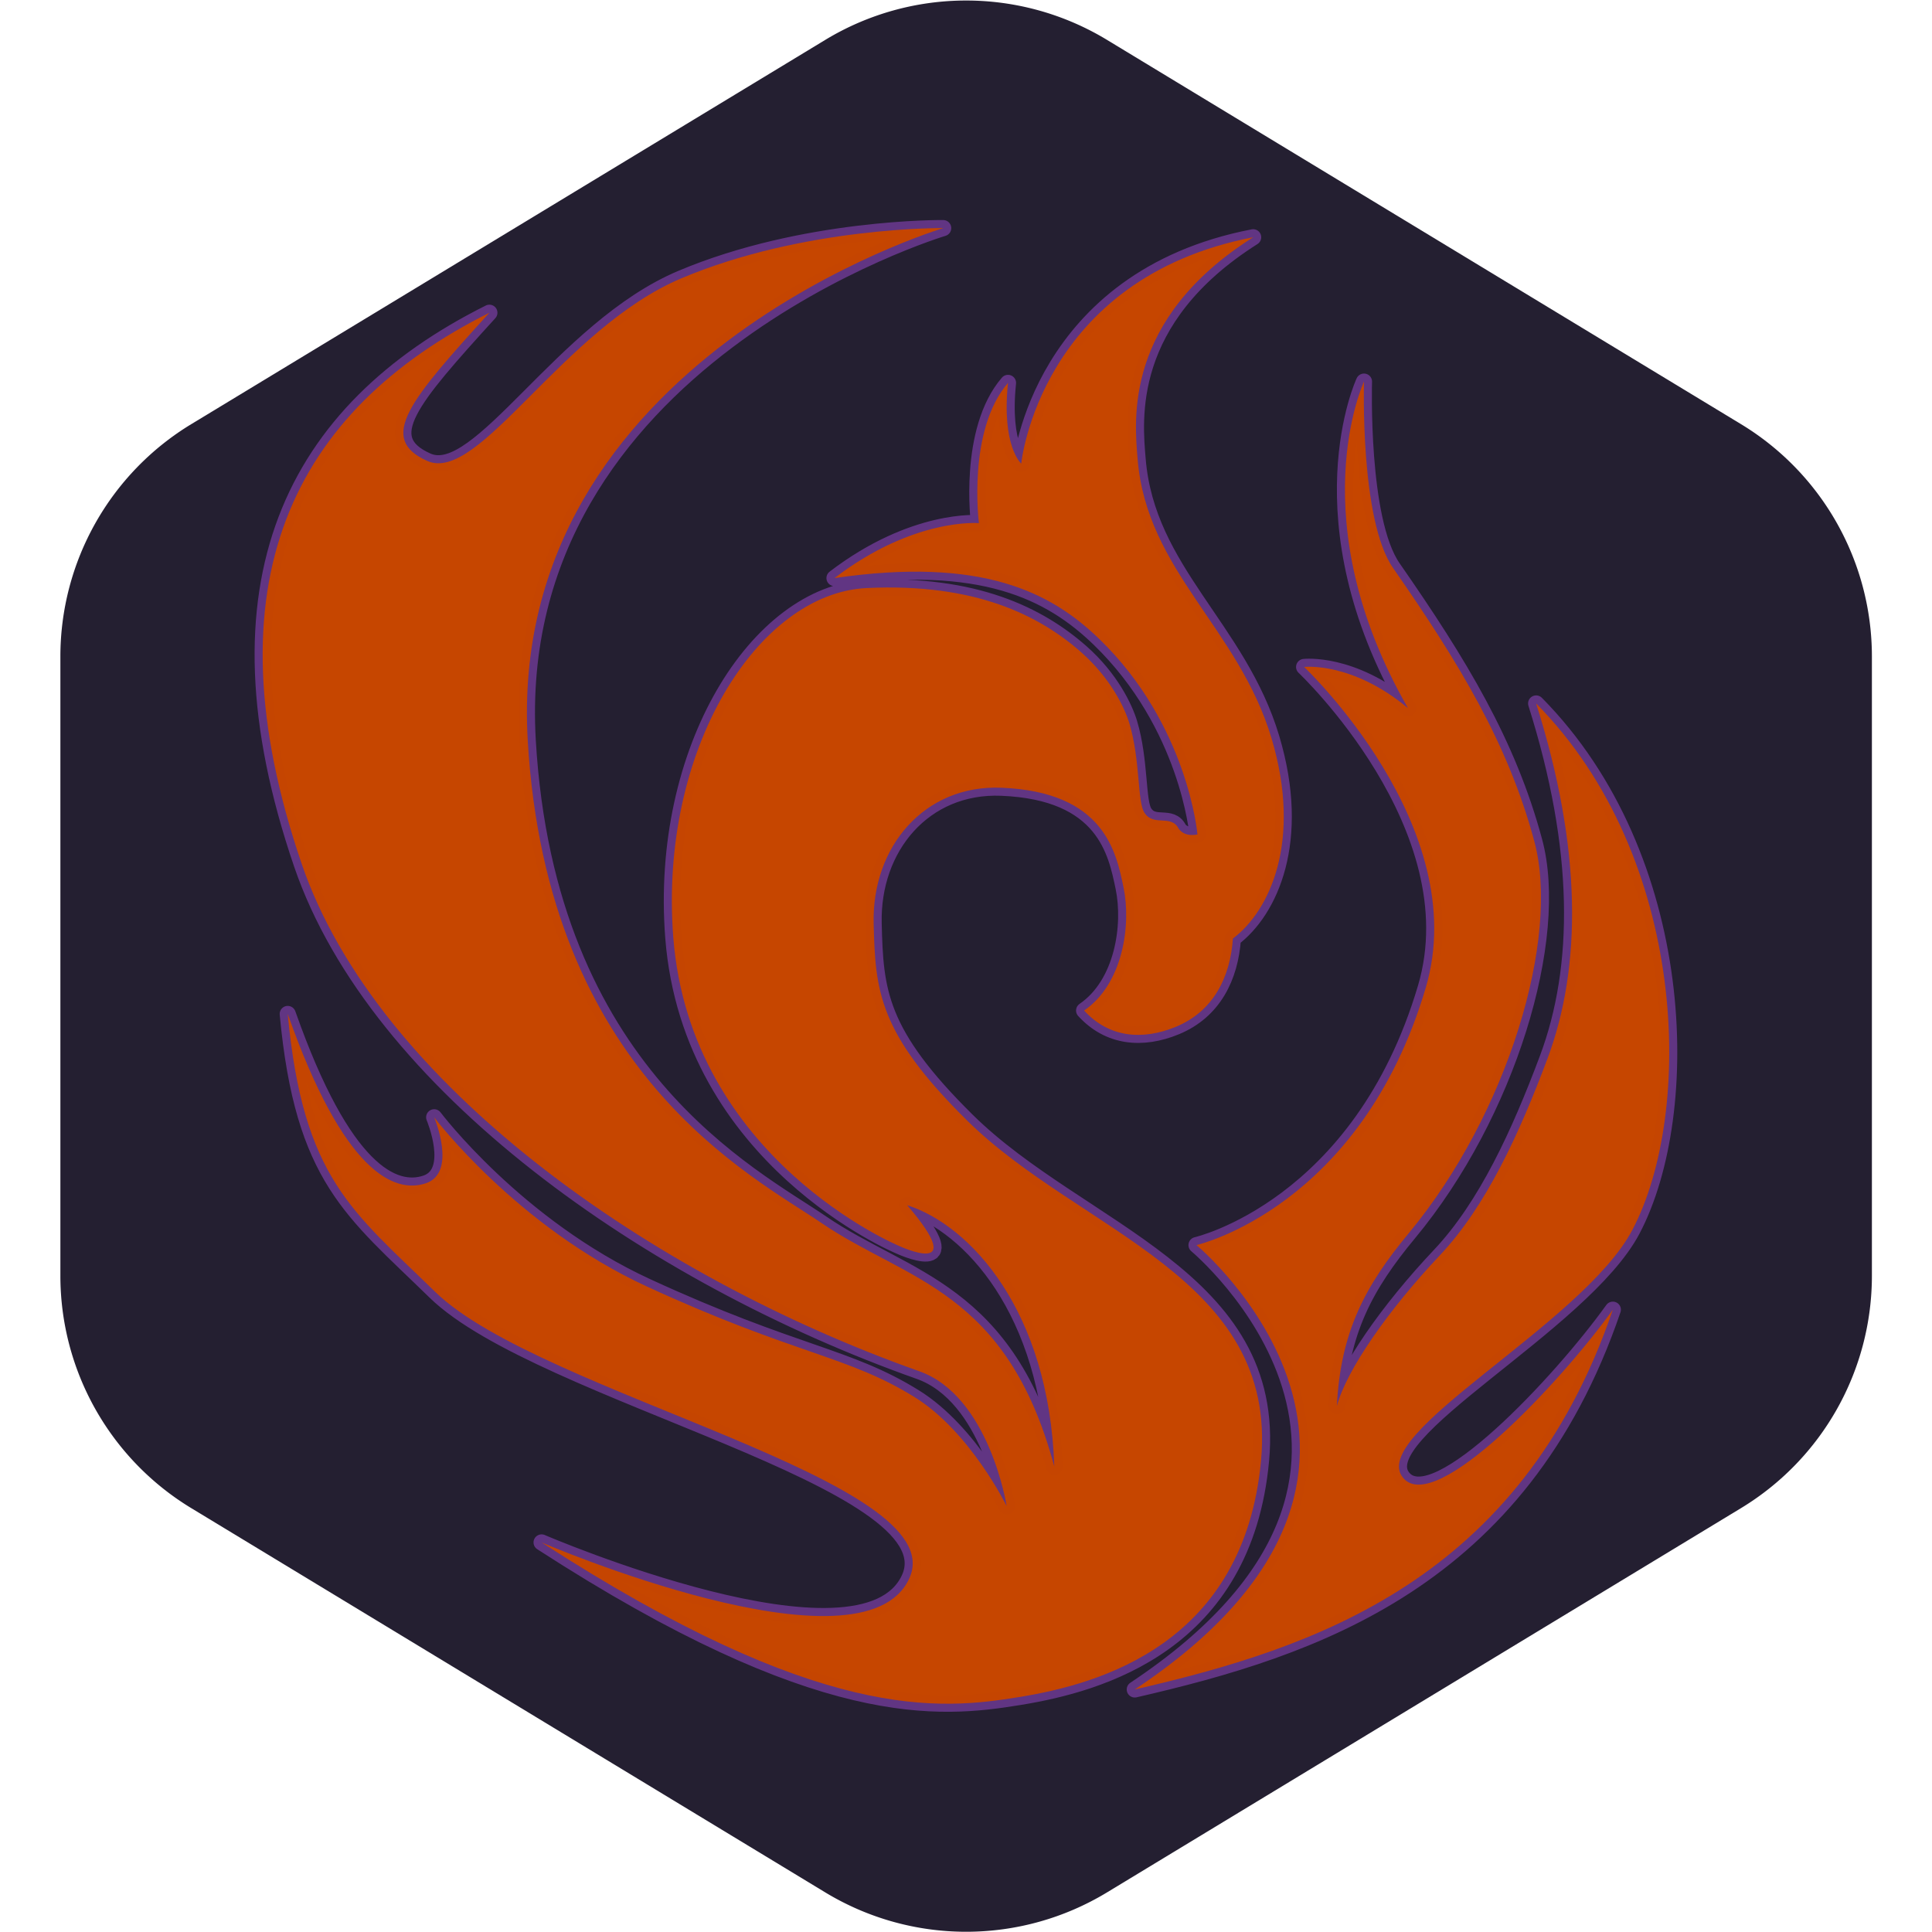 <!DOCTYPE svg PUBLIC "-//W3C//DTD SVG 1.1//EN" "http://www.w3.org/Graphics/SVG/1.1/DTD/svg11.dtd">
<!-- Uploaded to: SVG Repo, www.svgrepo.com, Transformed by: SVG Repo Mixer Tools -->
<svg fill="#c64600" width="800px" height="800px" viewBox="-3.39 -3.39 40.65 40.65" version="1.1" xmlns="http://www.w3.org/2000/svg" transform="rotate(0)">
<g id="SVGRepo_bgCarrier" stroke-width="0" transform="translate(0,0), scale(1)">
<path transform="translate(-3.39, -3.39), scale(2.541)" fill="#241f31" d="M9.166.33a2.25 2.25 0 00-2.332 0l-5.25 3.182A2.25 2.25 0 00.5 5.436v5.128a2.25 2.25 0 001.084 1.924l5.25 3.182a2.25 2.25 0 002.332 0l5.25-3.182a2.25 2.25 0 001.084-1.924V5.436a2.25 2.25 0 00-1.084-1.924L9.166.33z" strokewidth="0"/>
</g>
<g id="SVGRepo_tracerCarrier" stroke-linecap="round" stroke-linejoin="round" stroke="#613583" stroke-width="0.339"> <g> <path d="m16.455 1.409c0-2e-7 -2.925-0.034-5.511 1.058-2.501 1.056-4.254 4.33-5.345 3.841-1.058-0.473-0.362-1.281 1.308-3.118-4.12 2.06-5.969 5.684-3.948 11.599 1.578 4.619 7.334 8.668 12.994 10.673 1.474 0.522 1.838 2.837 1.838 2.837s-0.77-1.568-1.933-2.29c-1.42-0.882-2.501-0.887-5.639-2.331-2.743-1.263-4.474-3.56-4.474-3.56 4e-7 0 0.492 1.166-0.176 1.389-0.668 0.223-1.733-0.234-2.905-3.563 0.324 3.464 1.36 4.144 3.101 5.846 2.208 2.157 10.913 3.961 9.979 6.026-0.975 2.158-7.739-0.753-7.739-0.753 5.865 3.795 8.366 3.528 10.059 3.252 1.693-0.276 4.724-1.122 5.079-4.98 0.354-3.858-3.806-4.803-6.181-7.145-1.873-1.848-1.935-2.729-1.97-4.15-0.039-1.611 1.066-2.921 2.687-2.856 2.172 0.087 2.416 1.358 2.571 2.1 0.164 0.788-0.012 2.029-0.83 2.588 0.523 0.573 1.23 0.631 1.929 0.343 0.798-0.329 1.146-1.051 1.202-1.858 0.78-0.586 1.458-2.057 0.812-4.215-0.695-2.321-2.621-3.519-2.816-5.862-0.069-0.828-0.298-2.952 2.43-4.678-4.492 0.87-4.88 4.762-4.88 4.762s-0.417-0.362-0.278-1.698c-0.863 1.002-0.612 2.951-0.612 2.951s-1.366-0.123-3.039 1.156c3.11-0.453 4.558 0.301 5.57 1.28 1.87 1.808 2.067 4.114 2.067 4.114s-0.256 0.069-0.394-0.118c-0.157-0.315-0.522-0.039-0.718-0.334-0.157-0.217-0.085-1.101-0.321-1.887-0.096-0.32-0.39-0.944-1.012-1.493-0.88-0.777-2.236-1.463-4.519-1.352-2.283 0.111-4.371 3.396-4.065 7.349 0.362 4.668 4.747 6.491 4.747 6.491s1.518 0.713 0.175-0.855c1.323 0.422 2.984 2.214 3.095 5.498-1.002-3.73-3.116-3.906-4.895-5.121-1.464-1-5.775-3.148-6.184-10.153-0.469-8.024 8.741-10.782 8.741-10.782zm8.854 3.23s-1.358 2.894 0.925 6.87c-1.181-0.984-2.185-0.866-2.185-0.866s3.564 3.36 2.559 6.751c-1.371 4.628-4.823 5.413-4.823 5.413s5.669 4.724-1.299 9.35c3.76-0.866 8.11-2.283 10.059-7.991-1.102 1.535-3.73 4.335-4.409 3.543-0.79-0.922 3.774-3.232 4.822-5.226 1.294-2.461 1.181-7.824-2.027-11.072 0.965 3.051 0.965 5.538 0.236 7.48-0.584 1.556-1.283 3.095-2.264 4.134-1.089 1.153-1.968 2.421-2.165 3.169 0.079-1.575 0.601-2.538 1.516-3.641 2.078-2.505 3.192-6.205 2.637-8.248-0.551-2.047-1.567-3.726-2.972-5.747-0.698-1.004-0.61-3.917-0.61-3.917z" fill-opacity=".99"/> </g> </g>
<g id="SVGRepo_iconCarrier"> <g> <path d="m16.455 1.409c0-2e-7 -2.925-0.034-5.511 1.058-2.501 1.056-4.254 4.33-5.345 3.841-1.058-0.473-0.362-1.281 1.308-3.118-4.12 2.06-5.969 5.684-3.948 11.599 1.578 4.619 7.334 8.668 12.994 10.673 1.474 0.522 1.838 2.837 1.838 2.837s-0.77-1.568-1.933-2.29c-1.42-0.882-2.501-0.887-5.639-2.331-2.743-1.263-4.474-3.56-4.474-3.56 4e-7 0 0.492 1.166-0.176 1.389-0.668 0.223-1.733-0.234-2.905-3.563 0.324 3.464 1.36 4.144 3.101 5.846 2.208 2.157 10.913 3.961 9.979 6.026-0.975 2.158-7.739-0.753-7.739-0.753 5.865 3.795 8.366 3.528 10.059 3.252 1.693-0.276 4.724-1.122 5.079-4.98 0.354-3.858-3.806-4.803-6.181-7.145-1.873-1.848-1.935-2.729-1.97-4.15-0.039-1.611 1.066-2.921 2.687-2.856 2.172 0.087 2.416 1.358 2.571 2.1 0.164 0.788-0.012 2.029-0.83 2.588 0.523 0.573 1.23 0.631 1.929 0.343 0.798-0.329 1.146-1.051 1.202-1.858 0.78-0.586 1.458-2.057 0.812-4.215-0.695-2.321-2.621-3.519-2.816-5.862-0.069-0.828-0.298-2.952 2.43-4.678-4.492 0.87-4.88 4.762-4.88 4.762s-0.417-0.362-0.278-1.698c-0.863 1.002-0.612 2.951-0.612 2.951s-1.366-0.123-3.039 1.156c3.11-0.453 4.558 0.301 5.57 1.28 1.87 1.808 2.067 4.114 2.067 4.114s-0.256 0.069-0.394-0.118c-0.157-0.315-0.522-0.039-0.718-0.334-0.157-0.217-0.085-1.101-0.321-1.887-0.096-0.32-0.39-0.944-1.012-1.493-0.88-0.777-2.236-1.463-4.519-1.352-2.283 0.111-4.371 3.396-4.065 7.349 0.362 4.668 4.747 6.491 4.747 6.491s1.518 0.713 0.175-0.855c1.323 0.422 2.984 2.214 3.095 5.498-1.002-3.73-3.116-3.906-4.895-5.121-1.464-1-5.775-3.148-6.184-10.153-0.469-8.024 8.741-10.782 8.741-10.782zm8.854 3.23s-1.358 2.894 0.925 6.87c-1.181-0.984-2.185-0.866-2.185-0.866s3.564 3.36 2.559 6.751c-1.371 4.628-4.823 5.413-4.823 5.413s5.669 4.724-1.299 9.35c3.76-0.866 8.11-2.283 10.059-7.991-1.102 1.535-3.73 4.335-4.409 3.543-0.79-0.922 3.774-3.232 4.822-5.226 1.294-2.461 1.181-7.824-2.027-11.072 0.965 3.051 0.965 5.538 0.236 7.48-0.584 1.556-1.283 3.095-2.264 4.134-1.089 1.153-1.968 2.421-2.165 3.169 0.079-1.575 0.601-2.538 1.516-3.641 2.078-2.505 3.192-6.205 2.637-8.248-0.551-2.047-1.567-3.726-2.972-5.747-0.698-1.004-0.61-3.917-0.61-3.917z" fill-opacity=".99"/> </g> </g>
</svg>